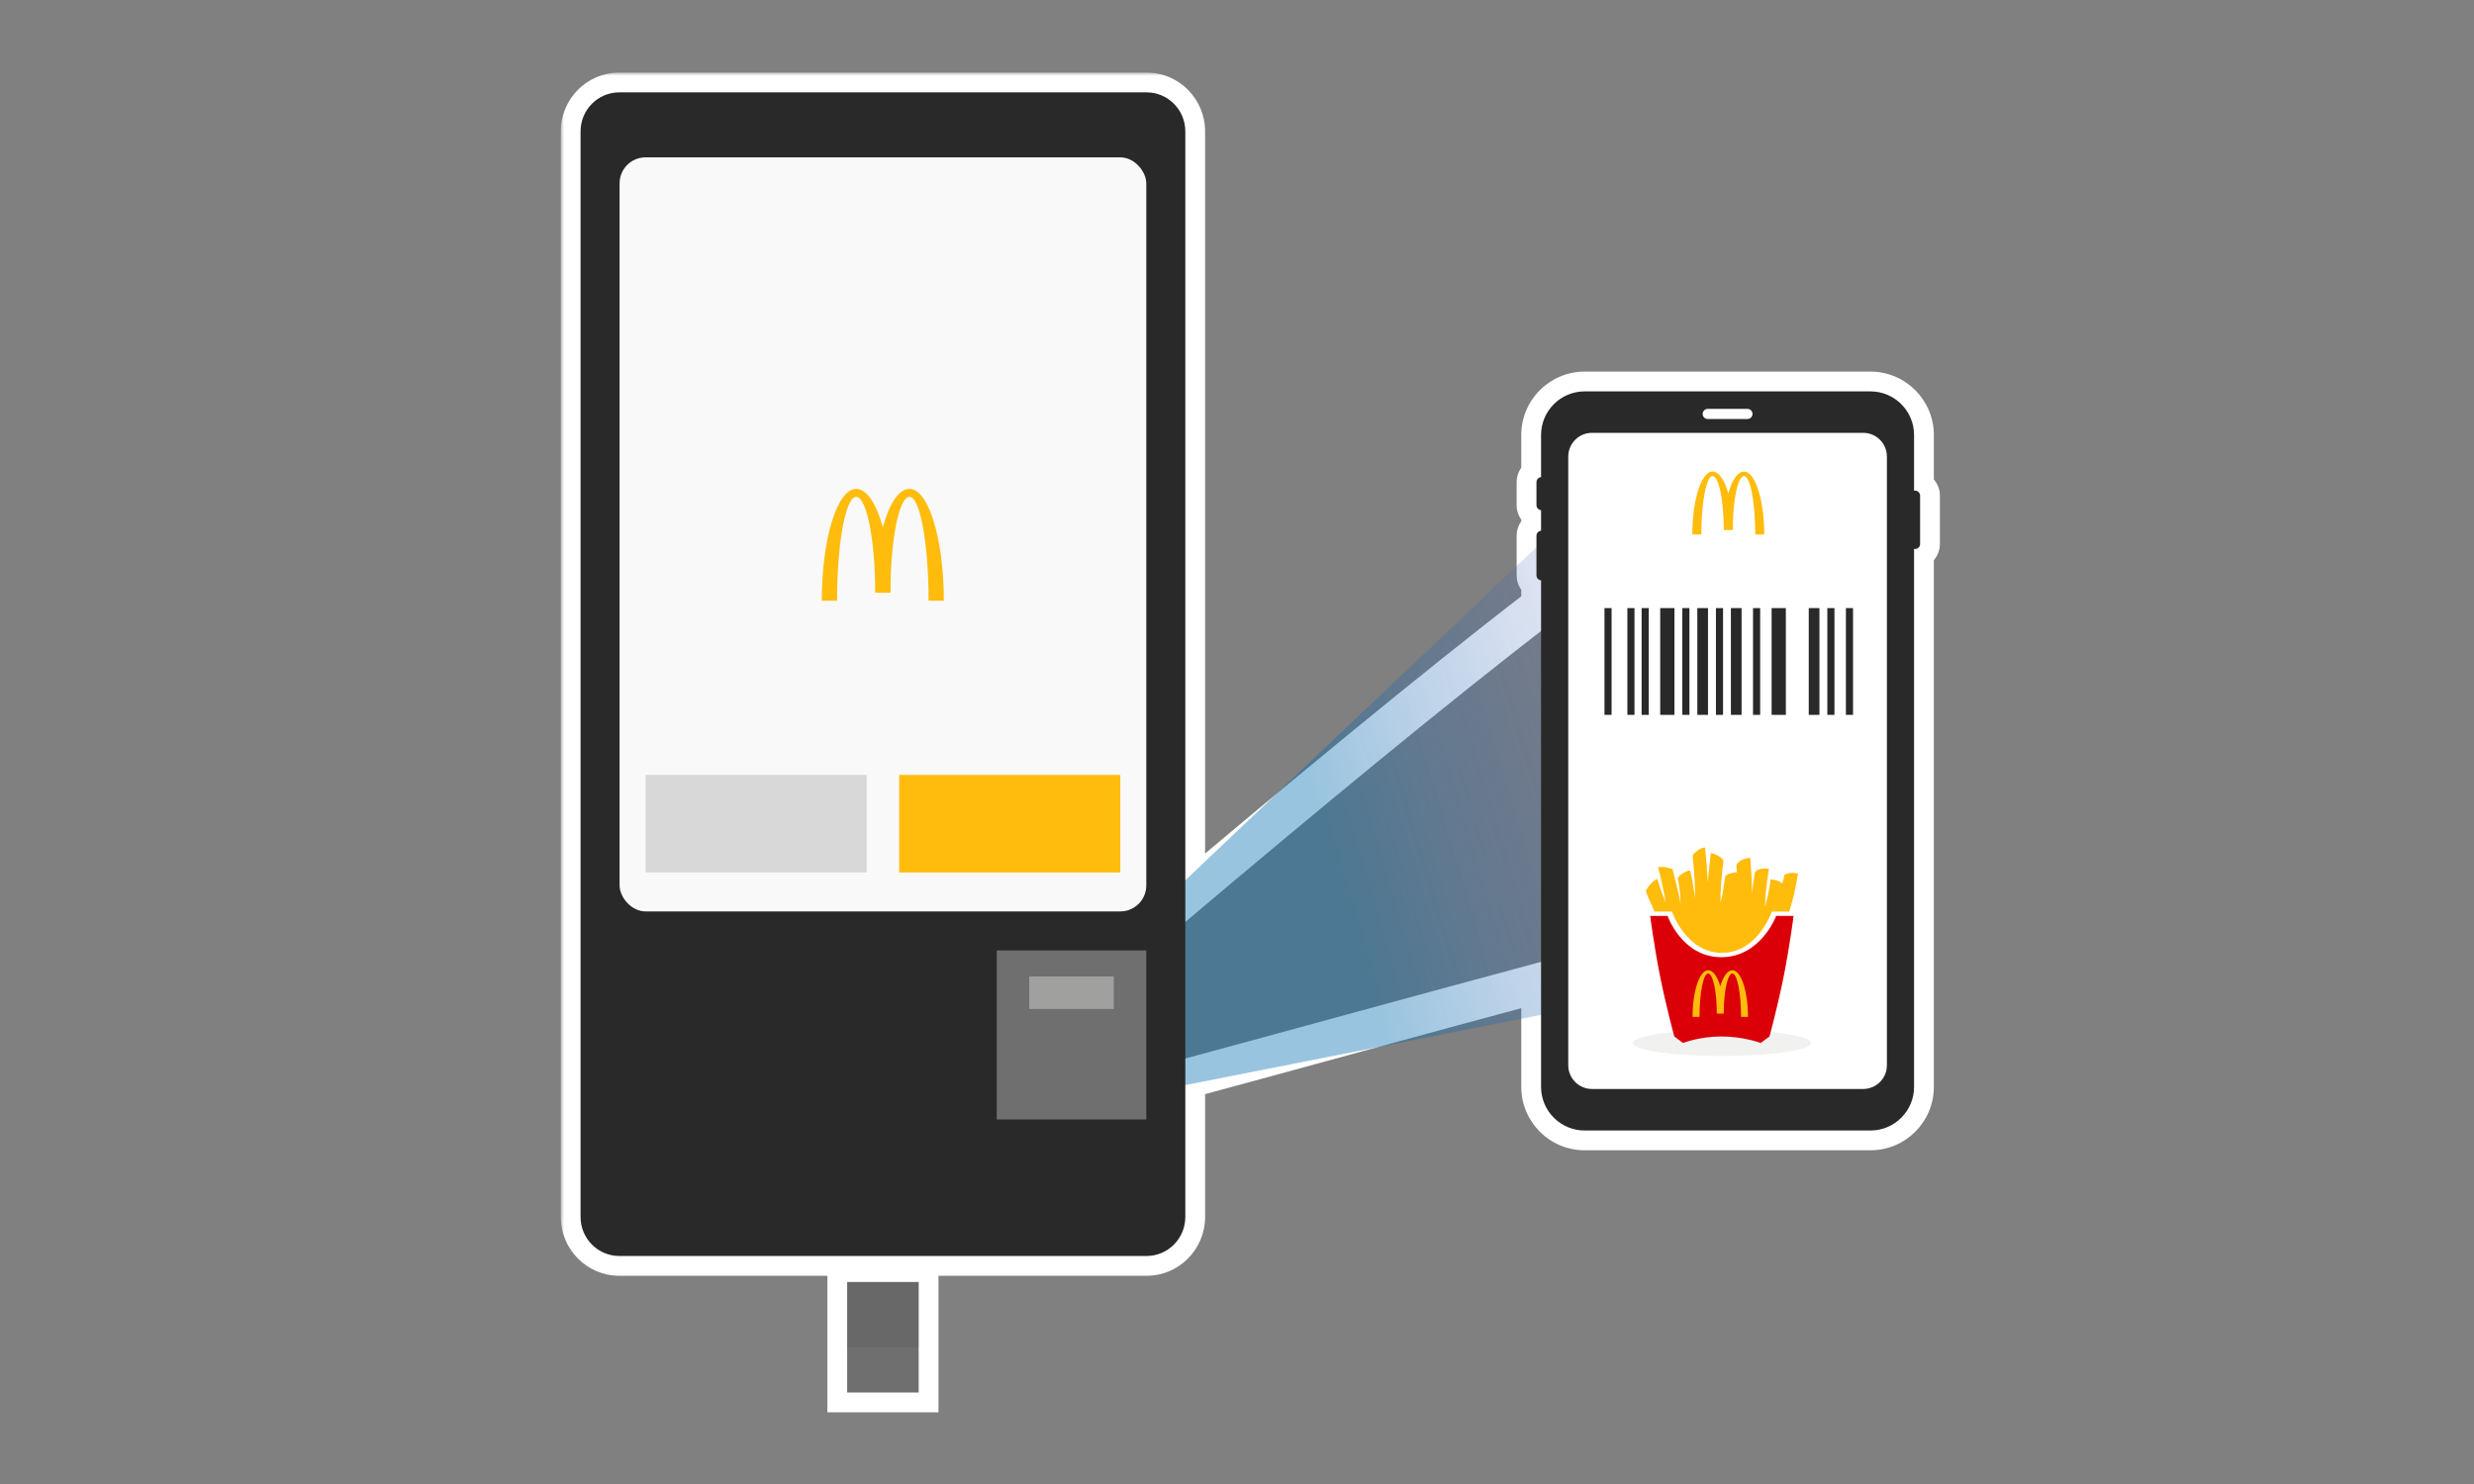 <svg width="375" height="225" viewBox="0 0 375 225" fill="none" xmlns="http://www.w3.org/2000/svg">
<rect x="0" y="0" width="375" height="225" fill="#808080" stroke="none"/>
<mask id="path-1-outside-1_1586_44808" maskUnits="userSpaceOnUse" x="85" y="11" width="210" height="204" fill="black">
<rect fill="white" x="85" y="11" width="210" height="204"/>
<path d="M139.253 211.128H128.411V194.372H139.253V211.128ZM173.785 14C177.032 14 179.665 16.649 179.665 19.917V135.86C195.826 122.217 217.15 104.489 233.589 91.889V87.998C233.198 87.961 232.889 87.634 232.889 87.234V81.226C232.889 80.826 233.198 80.499 233.589 80.462V77.356C233.198 77.32 232.889 76.992 232.889 76.593V73.101C232.889 72.701 233.198 72.374 233.589 72.337V65.95C233.589 62.299 236.551 59.34 240.205 59.34H283.509C287.163 59.34 290.125 62.299 290.125 65.95V74.399C290.172 74.39 290.221 74.385 290.271 74.385C290.694 74.385 291.042 74.731 291.042 75.155V82.464C291.042 82.888 290.695 83.234 290.271 83.234C290.221 83.234 290.172 83.229 290.125 83.22V164.794C290.125 168.445 287.163 171.405 283.509 171.405H240.205C236.551 171.405 233.589 168.445 233.589 164.794V148.94C216.996 153.384 194.489 159.593 179.665 163.598V184.513C179.665 187.781 177.032 190.43 173.785 190.43H93.88C90.633 190.43 88 187.781 88 184.513V19.917C88 16.649 90.633 14 93.88 14H173.785Z"/>
</mask>
<path d="M139.253 211.128V214.128H142.253V211.128H139.253ZM128.411 211.128H125.411V214.128H128.411V211.128ZM128.411 194.372V191.372H125.411V194.372H128.411ZM139.253 194.372H142.253V191.372H139.253V194.372ZM173.785 14L173.785 11H173.785V14ZM179.665 19.917H182.665V19.917L179.665 19.917ZM179.665 135.86H176.665V142.319L181.6 138.153L179.665 135.86ZM233.589 91.889L235.414 94.27L236.589 93.369V91.889H233.589ZM233.589 87.998H236.589V85.268L233.87 85.011L233.589 87.998ZM233.589 80.462L233.87 83.449L236.589 83.192V80.462H233.589ZM233.589 77.356H236.589V74.626L233.87 74.37L233.589 77.356ZM233.589 72.337L233.873 75.323L236.589 75.065V72.337H233.589ZM290.125 74.399H287.125V78.037L290.696 77.345L290.125 74.399ZM290.271 74.385V71.385H290.268L290.271 74.385ZM290.271 83.234L290.268 86.234H290.271V83.234ZM290.125 83.22L290.696 80.275L287.125 79.582V83.22H290.125ZM233.589 148.94H236.589V145.031L232.813 146.043L233.589 148.94ZM179.665 163.598L178.883 160.701L176.665 161.301V163.598H179.665ZM173.785 190.43V193.43H173.785L173.785 190.43ZM88 19.917L85 19.917V19.917H88ZM93.88 14V11V14ZM139.253 211.128V208.128H128.411V211.128V214.128H139.253V211.128ZM128.411 211.128H131.411V194.372H128.411H125.411V211.128H128.411ZM128.411 194.372V197.372H139.253V194.372V191.372H128.411V194.372ZM139.253 194.372H136.253V211.128H139.253H142.253V194.372H139.253ZM173.785 14L173.785 17C175.358 17 176.665 18.288 176.665 19.917L179.665 19.917L182.665 19.917C182.665 15.01 178.707 11 173.785 11L173.785 14ZM179.665 19.917H176.665V135.86H179.665H182.665V19.917H179.665ZM179.665 135.86L181.6 138.153C197.758 124.511 219.036 106.823 235.414 94.27L233.589 91.889L231.764 89.508C215.264 102.154 193.893 119.922 177.73 133.568L179.665 135.86ZM233.589 91.889H236.589V87.998H233.589H230.589V91.889H233.589ZM233.589 87.998L233.87 85.011C234.976 85.115 235.889 86.041 235.889 87.234H232.889H229.889C229.889 89.226 231.421 90.807 233.307 90.985L233.589 87.998ZM232.889 87.234H235.889V81.226H232.889H229.889V87.234H232.889ZM232.889 81.226H235.889C235.889 82.419 234.976 83.344 233.87 83.449L233.589 80.462L233.307 77.475C231.421 77.653 229.889 79.234 229.889 81.226H232.889ZM233.589 80.462H236.589V77.356H233.589H230.589V80.462H233.589ZM233.589 77.356L233.87 74.37C234.976 74.474 235.889 75.399 235.889 76.593H232.889H229.889C229.889 78.585 231.421 80.165 233.307 80.343L233.589 77.356ZM232.889 76.593H235.889V73.101H232.889H229.889V76.593H232.889ZM232.889 73.101H235.889C235.889 74.296 234.974 75.219 233.873 75.323L233.589 72.337L233.305 69.35C231.423 69.53 229.889 71.106 229.889 73.101H232.889ZM233.589 72.337H236.589V65.95H233.589H230.589V72.337H233.589ZM233.589 65.95H236.589C236.589 63.959 238.205 62.34 240.205 62.34V59.34V56.34C234.897 56.34 230.589 60.64 230.589 65.95H233.589ZM240.205 59.34V62.34H283.509V59.34V56.34H240.205V59.34ZM283.509 59.34V62.34C285.508 62.34 287.125 63.959 287.125 65.95H290.125H293.125C293.125 60.64 288.817 56.34 283.509 56.34V59.34ZM290.125 65.95H287.125V74.399H290.125H293.125V65.95H290.125ZM290.125 74.399L290.696 77.345C290.585 77.366 290.441 77.385 290.273 77.385L290.271 74.385L290.268 71.385C290 71.385 289.76 71.414 289.554 71.454L290.125 74.399ZM290.271 74.385V77.385C289.042 77.385 288.042 76.393 288.042 75.155H291.042H294.042C294.042 73.07 292.346 71.385 290.271 71.385V74.385ZM291.042 75.155H288.042V82.464H291.042H294.042V75.155H291.042ZM291.042 82.464H288.042C288.042 81.227 289.042 80.234 290.271 80.234V83.234V86.234C292.347 86.234 294.042 84.549 294.042 82.464H291.042ZM290.271 83.234L290.273 80.234C290.441 80.234 290.585 80.253 290.696 80.275L290.125 83.22L289.554 86.165C289.76 86.205 290 86.234 290.268 86.234L290.271 83.234ZM290.125 83.22H287.125V164.794H290.125H293.125V83.22H290.125ZM290.125 164.794H287.125C287.125 166.786 285.508 168.405 283.509 168.405V171.405V174.405C288.818 174.405 293.125 170.103 293.125 164.794H290.125ZM283.509 171.405V168.405H240.205V171.405V174.405H283.509V171.405ZM240.205 171.405V168.405C238.206 168.405 236.589 166.786 236.589 164.794H233.589H230.589C230.589 170.103 234.896 174.405 240.205 174.405V171.405ZM233.589 164.794H236.589V148.94H233.589H230.589V164.794H233.589ZM233.589 148.94L232.813 146.043C216.229 150.484 193.669 156.707 178.883 160.701L179.665 163.598L180.447 166.494C195.309 162.479 217.764 156.284 234.365 151.838L233.589 148.94ZM179.665 163.598H176.665V184.513H179.665H182.665V163.598H179.665ZM179.665 184.513H176.665C176.665 186.141 175.358 187.43 173.785 187.43L173.785 190.43L173.785 193.43C178.707 193.429 182.665 189.42 182.665 184.513H179.665ZM173.785 190.43V187.43H93.88V190.43V193.43H173.785V190.43ZM93.88 190.43V187.43C92.307 187.43 91 186.142 91 184.513H88H85C85 189.42 88.958 193.43 93.88 193.43V190.43ZM88 184.513H91V19.917H88H85V184.513H88ZM88 19.917L91 19.917C91 18.288 92.307 17 93.88 17V14V11C88.958 11 85 15.01 85 19.917L88 19.917ZM93.88 14V17H173.785V14V11H93.88V14Z" fill="white" mask="url(#path-1-outside-1_1586_44808)"/>
<g opacity="0.4">
<path fill-rule="evenodd" clip-rule="evenodd" d="M155.779 156.113C155.182 156.679 154.844 157.466 154.844 158.29L154.844 166.566C154.844 167.119 155.292 167.566 155.844 167.566H163.947C164.142 167.566 164.337 167.547 164.528 167.509L285.755 143.57V76.394L239.411 76.789L155.779 156.113Z" fill="url(#paint0_linear_1586_44808)" style="mix-blend-mode:multiply"/>
</g>
<path d="M290.273 74.385C290.223 74.385 290.174 74.391 290.127 74.4V65.95C290.127 62.299 287.164 59.34 283.51 59.34H240.206C236.552 59.34 233.59 62.299 233.59 65.95V72.338C233.2 72.375 232.891 72.701 232.891 73.101V76.593C232.891 76.993 233.2 77.32 233.59 77.356V80.463C233.2 80.499 232.891 80.827 232.891 81.226V87.235C232.891 87.634 233.2 87.961 233.59 87.998V164.795C233.59 168.445 236.552 171.405 240.206 171.405H283.51C287.165 171.405 290.127 168.445 290.127 164.795V83.22C290.174 83.229 290.223 83.235 290.273 83.235C290.697 83.235 291.043 82.888 291.043 82.465V75.155C291.043 74.732 290.696 74.385 290.273 74.385Z" fill="#292929"/>
<path d="M264.867 63.533H258.853C258.429 63.533 258.082 63.186 258.082 62.763C258.082 62.339 258.429 61.992 258.853 61.992H264.867C265.291 61.992 265.638 62.339 265.638 62.763C265.638 63.186 265.291 63.533 264.867 63.533Z" fill="white"/>
<path d="M286.009 161.513C286.009 163.498 284.399 165.107 282.412 165.107H241.308C239.321 165.107 237.711 163.498 237.711 161.513V69.219C237.711 67.234 239.321 65.625 241.308 65.625H282.413C284.399 65.625 286.009 67.234 286.009 69.219V161.513H286.009Z" fill="white"/>
<mask id="path-7-outside-2_1586_44808" maskUnits="userSpaceOnUse" x="247.477" y="125.5" width="28" height="35" fill="black">
<rect fill="white" x="247.477" y="125.5" width="28" height="35"/>
<path d="M258.447 128.507C258.64 130.268 258.775 132.013 258.854 133.748C258.992 132.278 259.15 130.806 259.33 129.333C260.132 129.44 261.261 130.208 261.226 130.512C260.637 135.573 260.808 136.787 260.808 136.787C261.232 135.214 261.241 134.301 261.549 132.764C261.82 132.547 262.567 132.249 263.259 132.265C263.242 131.984 263.206 131.5 263.186 131.218C263.358 130.598 264.291 130.135 265.296 130.055C265.475 132.206 265.513 133.405 265.592 135.477C265.67 134.334 265.783 133.606 265.992 132.293C266.311 131.721 267.342 131.59 268.135 131.75C267.749 134.05 267.618 135.283 267.527 137.505C267.988 135.718 268.179 135.072 268.372 133.315C269.074 133.382 269.794 133.58 270.143 133.967C270.279 133.471 270.358 133.213 270.484 132.713C270.559 132.421 271.677 132.215 272.525 132.451C272.237 134.324 271.949 135.692 271.44 137.438L271.209 138.213L271.033 138.872H271.868C271.862 138.923 271.287 143.441 270.375 148.009C269.462 152.58 268.23 157.101 268.218 157.146L266.891 158.134C266.853 158.12 264.213 157.146 260.919 157.146C257.625 157.146 255.149 158.12 255.113 158.134L253.786 157.146C253.774 157.101 252.532 152.53 251.629 148.009C250.727 143.491 250.142 138.923 250.136 138.872H251.094L250.794 138.213C250.344 137.118 249.854 136.262 249.479 135.117C249.434 134.982 250.423 133.488 251.201 133.267C251.577 134.481 251.991 135.66 252.436 136.814C252.246 135.057 251.762 133.27 251.329 131.487C252.111 131.28 253.518 131.703 253.549 131.842C254.062 134.12 254.349 134.835 254.749 137.087C254.657 135.226 254.602 134.603 254.318 133.182C254.261 132.886 255.402 132.034 256.202 131.974C256.487 133.245 256.617 134.023 256.928 136.133C256.909 133.808 256.902 133.258 256.561 129.785C256.531 129.485 257.837 128.399 258.447 128.507Z"/>
</mask>
<path d="M258.447 128.507C258.64 130.268 258.775 132.013 258.854 133.748C258.992 132.278 259.15 130.806 259.33 129.333C260.132 129.44 261.261 130.208 261.226 130.512C260.637 135.573 260.808 136.787 260.808 136.787C261.232 135.214 261.241 134.301 261.549 132.764C261.82 132.547 262.567 132.249 263.259 132.265C263.242 131.984 263.206 131.5 263.186 131.218C263.358 130.598 264.291 130.135 265.296 130.055C265.475 132.206 265.513 133.405 265.592 135.477C265.67 134.334 265.783 133.606 265.992 132.293C266.311 131.721 267.342 131.59 268.135 131.75C267.749 134.05 267.618 135.283 267.527 137.505C267.988 135.718 268.179 135.072 268.372 133.315C269.074 133.382 269.794 133.58 270.143 133.967C270.279 133.471 270.358 133.213 270.484 132.713C270.559 132.421 271.677 132.215 272.525 132.451C272.237 134.324 271.949 135.692 271.44 137.438L271.209 138.213L271.033 138.872H271.868C271.862 138.923 271.287 143.441 270.375 148.009C269.462 152.58 268.23 157.101 268.218 157.146L266.891 158.134C266.853 158.12 264.213 157.146 260.919 157.146C257.625 157.146 255.149 158.12 255.113 158.134L253.786 157.146C253.774 157.101 252.532 152.53 251.629 148.009C250.727 143.491 250.142 138.923 250.136 138.872H251.094L250.794 138.213C250.344 137.118 249.854 136.262 249.479 135.117C249.434 134.982 250.423 133.488 251.201 133.267C251.577 134.481 251.991 135.66 252.436 136.814C252.246 135.057 251.762 133.27 251.329 131.487C252.111 131.28 253.518 131.703 253.549 131.842C254.062 134.12 254.349 134.835 254.749 137.087C254.657 135.226 254.602 134.603 254.318 133.182C254.261 132.886 255.402 132.034 256.202 131.974C256.487 133.245 256.617 134.023 256.928 136.133C256.909 133.808 256.902 133.258 256.561 129.785C256.531 129.485 257.837 128.399 258.447 128.507Z" fill="white"/>
<path d="M258.447 128.507L260.435 128.289C260.339 127.405 259.67 126.691 258.794 126.537L258.447 128.507ZM258.854 133.748L256.856 133.839C256.903 134.888 257.755 135.722 258.805 135.747C259.855 135.773 260.746 134.982 260.845 133.936L258.854 133.748ZM259.33 129.333L259.594 127.351C259.065 127.28 258.529 127.424 258.106 127.751C257.684 128.078 257.41 128.56 257.345 129.09L259.33 129.333ZM261.226 130.512L263.212 130.743L263.212 130.743L261.226 130.512ZM260.808 136.787L258.827 137.066C258.96 138.007 259.736 138.724 260.684 138.783C261.632 138.842 262.491 138.226 262.738 137.309L260.808 136.787ZM261.549 132.764L260.3 131.201C259.932 131.495 259.68 131.909 259.588 132.371L261.549 132.764ZM263.259 132.265L263.214 134.264C263.773 134.277 264.312 134.054 264.7 133.651C265.088 133.248 265.289 132.701 265.255 132.143L263.259 132.265ZM263.186 131.218L261.259 130.681C261.197 130.903 261.174 131.133 261.191 131.362L263.186 131.218ZM265.296 130.055L267.289 129.889C267.198 128.791 266.235 127.973 265.137 128.061L265.296 130.055ZM265.592 135.477L263.593 135.552C263.634 136.615 264.498 137.46 265.561 137.476C266.624 137.493 267.514 136.674 267.587 135.614L265.592 135.477ZM265.992 132.293L264.245 131.32C264.131 131.524 264.054 131.747 264.017 131.978L265.992 132.293ZM268.135 131.75L270.107 132.081C270.286 131.017 269.588 130.003 268.53 129.789L268.135 131.75ZM267.527 137.505L265.529 137.423C265.487 138.445 266.223 139.334 267.235 139.483C268.247 139.633 269.209 138.994 269.464 138.004L267.527 137.505ZM268.372 133.315L268.561 131.324C267.473 131.221 266.503 132.011 266.384 133.098L268.372 133.315ZM270.143 133.967L268.656 135.305C269.146 135.849 269.892 136.082 270.604 135.913C271.315 135.744 271.878 135.201 272.071 134.496L270.143 133.967ZM270.484 132.713L268.547 132.215L268.546 132.221L270.484 132.713ZM272.525 132.451L274.502 132.755C274.656 131.755 274.038 130.797 273.063 130.525L272.525 132.451ZM271.44 137.438L273.357 138.011L273.361 137.998L271.44 137.438ZM271.209 138.213L269.293 137.64C269.287 137.659 269.282 137.678 269.277 137.698L271.209 138.213ZM271.033 138.872L269.101 138.357C268.941 138.957 269.069 139.598 269.447 140.091C269.826 140.583 270.412 140.872 271.033 140.872V138.872ZM271.868 138.872L273.852 139.124C273.925 138.554 273.748 137.981 273.369 137.55C272.989 137.119 272.442 136.872 271.868 136.872V138.872ZM270.375 148.009L272.336 148.4H272.336L270.375 148.009ZM268.218 157.146L269.412 158.75C269.771 158.483 270.03 158.103 270.147 157.671L268.218 157.146ZM266.891 158.134L266.196 160.009C266.831 160.245 267.542 160.142 268.085 159.738L266.891 158.134ZM260.919 157.146V155.146H260.919L260.919 157.146ZM255.113 158.134L253.919 159.738C254.474 160.151 255.204 160.248 255.848 159.994L255.113 158.134ZM253.786 157.146L251.856 157.67C251.974 158.102 252.233 158.482 252.592 158.75L253.786 157.146ZM251.629 148.009L249.668 148.4H249.668L251.629 148.009ZM250.136 138.872V136.872C249.561 136.872 249.014 137.119 248.635 137.55C248.255 137.982 248.079 138.555 248.152 139.125L250.136 138.872ZM251.094 138.872V140.872C251.774 140.872 252.407 140.526 252.775 139.955C253.144 139.383 253.196 138.663 252.914 138.044L251.094 138.872ZM250.794 138.213L248.944 138.974C248.954 138.996 248.963 139.019 248.973 139.041L250.794 138.213ZM249.479 135.117L247.578 135.74L247.578 135.74L249.479 135.117ZM251.201 133.267L253.112 132.676C252.791 131.637 251.699 131.045 250.654 131.343L251.201 133.267ZM252.436 136.814L250.569 137.533C250.93 138.47 251.93 138.995 252.906 138.758C253.882 138.522 254.532 137.598 254.424 136.6L252.436 136.814ZM251.329 131.487L250.816 129.554C249.764 129.834 249.129 130.902 249.386 131.96L251.329 131.487ZM253.549 131.842L251.598 132.281L251.598 132.281L253.549 131.842ZM254.749 137.087L252.78 137.437C252.965 138.476 253.925 139.193 254.974 139.074C256.023 138.955 256.799 138.042 256.747 136.988L254.749 137.087ZM254.318 133.182L252.355 133.564L252.357 133.572L254.318 133.182ZM256.202 131.974L258.154 131.537C257.937 130.568 257.043 129.905 256.053 129.979L256.202 131.974ZM256.928 136.133L254.949 136.425C255.102 137.464 256.034 138.208 257.082 138.127C258.13 138.046 258.936 137.167 258.928 136.116L256.928 136.133ZM256.561 129.785L254.57 129.979L254.57 129.981L256.561 129.785ZM258.447 128.507L256.459 128.724C256.647 130.444 256.779 132.146 256.856 133.839L258.854 133.748L260.851 133.657C260.771 131.88 260.633 130.093 260.435 128.289L258.447 128.507ZM258.854 133.748L260.845 133.936C260.982 132.483 261.138 131.03 261.315 129.576L259.33 129.333L257.345 129.09C257.163 130.583 257.003 132.073 256.862 133.56L258.854 133.748ZM259.33 129.333L259.066 131.316C259.036 131.311 259.079 131.315 259.194 131.363C259.298 131.407 259.411 131.467 259.509 131.53C259.618 131.6 259.649 131.636 259.625 131.61C259.615 131.6 259.539 131.523 259.456 131.379C259.412 131.304 259.348 131.179 259.299 131.01C259.25 130.842 259.203 130.588 259.239 130.281L261.226 130.512L263.212 130.743C263.289 130.081 263.037 129.582 262.919 129.377C262.778 129.133 262.612 128.945 262.49 128.819C262.238 128.561 261.944 128.34 261.674 128.167C261.166 127.84 260.399 127.458 259.594 127.351L259.33 129.333ZM261.226 130.512L259.239 130.28C258.94 132.848 258.83 134.474 258.797 135.481C258.78 135.986 258.783 136.342 258.791 136.589C258.796 136.713 258.802 136.811 258.808 136.888C258.811 136.927 258.815 136.961 258.818 136.99C258.819 137.005 258.821 137.018 258.823 137.031C258.823 137.037 258.824 137.043 258.825 137.049C258.825 137.052 258.826 137.055 258.826 137.058C258.826 137.059 258.826 137.061 258.827 137.062C258.827 137.063 258.827 137.064 258.827 137.064C258.827 137.065 258.827 137.066 260.808 136.787C262.788 136.508 262.788 136.509 262.788 136.51C262.788 136.51 262.789 136.511 262.789 136.512C262.789 136.513 262.789 136.515 262.789 136.516C262.789 136.518 262.79 136.521 262.79 136.523C262.791 136.528 262.791 136.532 262.792 136.536C262.793 136.544 262.793 136.55 262.794 136.555C262.795 136.564 262.795 136.566 262.795 136.562C262.794 136.553 262.791 136.517 262.789 136.447C262.784 136.308 262.78 136.045 262.795 135.613C262.823 134.748 262.922 133.237 263.212 130.743L261.226 130.512ZM260.808 136.787L262.738 137.309C262.978 136.421 263.1 135.718 263.199 135.062C263.3 134.401 263.368 133.864 263.51 133.156L261.549 132.764L259.588 132.371C259.422 133.2 259.332 133.889 259.245 134.462C259.157 135.04 259.062 135.58 258.877 136.266L260.808 136.787ZM261.549 132.764L262.798 134.326C262.748 134.366 262.714 134.386 262.706 134.391C262.696 134.397 262.697 134.396 262.711 134.389C262.74 134.375 262.792 134.353 262.863 134.33C262.933 134.307 263.005 134.289 263.073 134.277C263.142 134.266 263.19 134.264 263.214 134.264L263.259 132.265L263.303 130.265C262.676 130.251 262.088 130.376 261.63 130.525C261.206 130.662 260.699 130.883 260.3 131.201L261.549 132.764ZM263.259 132.265L265.255 132.143C265.237 131.848 265.2 131.346 265.18 131.074L263.186 131.218L261.191 131.362C261.212 131.654 261.246 132.12 261.262 132.386L263.259 132.265ZM263.186 131.218L265.112 131.754C265.047 131.99 264.933 132.126 264.885 132.176C264.837 132.225 264.822 132.224 264.871 132.198C264.917 132.173 264.995 132.14 265.103 132.11C265.209 132.08 265.33 132.058 265.455 132.048L265.296 130.055L265.137 128.061C264.399 128.12 263.641 128.32 262.986 128.67C262.386 128.99 261.556 129.614 261.259 130.681L263.186 131.218ZM265.296 130.055L263.303 130.22C263.477 132.322 263.515 133.479 263.593 135.552L265.592 135.477L267.59 135.401C267.512 133.331 267.472 132.091 267.289 129.889L265.296 130.055ZM265.592 135.477L267.587 135.614C267.659 134.568 267.759 133.915 267.967 132.608L265.992 132.293L264.017 131.978C263.807 133.297 263.682 134.101 263.596 135.34L265.592 135.477ZM265.992 132.293L267.74 133.266C267.607 133.503 267.44 133.624 267.361 133.67C267.286 133.714 267.256 133.713 267.301 133.703C267.341 133.695 267.409 133.686 267.499 133.687C267.587 133.687 267.672 133.697 267.739 133.711L268.135 131.75L268.53 129.789C267.897 129.662 267.163 129.644 266.47 129.791C265.846 129.923 264.818 130.29 264.245 131.32L265.992 132.293ZM268.135 131.75L266.162 131.419C265.763 133.797 265.623 135.113 265.529 137.423L267.527 137.505L269.526 137.586C269.613 135.452 269.734 134.303 270.107 132.081L268.135 131.75ZM267.527 137.505L269.464 138.004C269.924 136.22 270.15 135.449 270.36 133.533L268.372 133.315L266.384 133.098C266.209 134.696 266.052 135.215 265.591 137.006L267.527 137.505ZM268.372 133.315L268.183 135.306C268.425 135.329 268.619 135.371 268.744 135.414C268.804 135.435 268.824 135.447 268.814 135.441C268.806 135.436 268.739 135.397 268.656 135.305L270.143 133.967L271.629 132.628C271.132 132.077 270.503 131.788 270.035 131.628C269.538 131.459 269.021 131.368 268.561 131.324L268.372 133.315ZM270.143 133.967L272.071 134.496C272.195 134.046 272.29 133.727 272.423 133.205L270.484 132.713L268.546 132.221C268.425 132.698 268.362 132.896 268.214 133.438L270.143 133.967ZM270.484 132.713L272.421 133.211C272.289 133.724 271.986 134.021 271.846 134.139C271.693 134.267 271.565 134.327 271.523 134.346C271.435 134.384 271.421 134.375 271.508 134.362C271.685 134.336 271.886 134.349 271.988 134.378L272.525 132.451L273.063 130.525C272.316 130.317 271.535 130.315 270.922 130.405C270.614 130.451 270.253 130.534 269.909 130.686C269.738 130.761 269.503 130.883 269.272 131.077C269.053 131.262 268.698 131.629 268.547 132.215L270.484 132.713ZM272.525 132.451L270.549 132.147C270.272 133.948 270.001 135.229 269.52 136.879L271.44 137.438L273.361 137.998C273.897 136.155 274.203 134.7 274.502 132.755L272.525 132.451ZM271.44 137.438L269.524 136.866L269.293 137.64L271.209 138.213L273.125 138.786L273.357 138.011L271.44 137.438ZM271.209 138.213L269.277 137.698L269.101 138.357L271.033 138.872L272.966 139.387L273.141 138.728L271.209 138.213ZM271.033 138.872V140.872H271.868V138.872V136.872H271.033V138.872ZM271.868 138.872L269.884 138.62C269.879 138.659 269.312 143.121 268.414 147.617L270.375 148.009L272.336 148.4C273.263 143.761 273.844 139.187 273.852 139.124L271.868 138.872ZM270.375 148.009L268.414 147.617C267.515 152.118 266.298 156.585 266.288 156.62L268.218 157.146L270.147 157.671C270.162 157.618 271.409 153.042 272.336 148.4L270.375 148.009ZM268.218 157.146L267.023 155.541L265.696 156.53L266.891 158.134L268.085 159.738L269.412 158.75L268.218 157.146ZM266.891 158.134L267.585 156.258C267.46 156.212 264.56 155.146 260.919 155.146V157.146V159.146C263.866 159.146 266.247 160.028 266.196 160.009L266.891 158.134ZM260.919 157.146L260.919 155.146C257.267 155.146 254.522 156.217 254.378 156.274L255.113 158.134L255.848 159.994C255.775 160.023 257.983 159.146 260.919 159.146L260.919 157.146ZM255.113 158.134L256.308 156.53L254.981 155.541L253.786 157.146L252.592 158.75L253.919 159.738L255.113 158.134ZM253.786 157.146L255.716 156.621C255.706 156.585 254.479 152.068 253.59 147.617L251.629 148.009L249.668 148.4C250.585 152.992 251.842 157.617 251.856 157.67L253.786 157.146ZM251.629 148.009L253.59 147.617C252.702 143.17 252.125 138.659 252.12 138.619L250.136 138.872L248.152 139.125C248.16 139.187 248.751 143.811 249.668 148.4L251.629 148.009ZM250.136 138.872V140.872H251.094V138.872V136.872H250.136V138.872ZM251.094 138.872L252.914 138.044L252.614 137.385L250.794 138.213L248.973 139.041L249.273 139.7L251.094 138.872ZM250.794 138.213L252.644 137.452C252.399 136.858 252.132 136.301 251.927 135.853C251.713 135.383 251.532 134.961 251.379 134.494L249.479 135.117L247.578 135.74C247.8 136.418 248.052 136.997 248.289 137.515C248.535 138.054 248.739 138.474 248.944 138.974L250.794 138.213ZM249.479 135.117L251.379 134.495C251.441 134.684 251.464 134.85 251.472 134.972C251.481 135.095 251.476 135.199 251.47 135.276C251.457 135.425 251.429 135.539 251.412 135.601C251.379 135.724 251.342 135.807 251.333 135.827C251.31 135.877 251.302 135.884 251.329 135.84C251.377 135.762 251.467 135.629 251.585 135.484C251.704 135.337 251.817 135.219 251.902 135.146C251.943 135.111 251.959 135.102 251.949 135.108C251.943 135.112 251.874 135.154 251.749 135.19L251.201 133.267L250.654 131.343C250.05 131.515 249.581 131.866 249.293 132.114C248.975 132.388 248.698 132.694 248.478 132.965C248.257 133.238 248.06 133.518 247.91 133.764C247.838 133.883 247.754 134.031 247.683 134.189C247.65 134.264 247.595 134.393 247.552 134.552C247.53 134.632 247.499 134.763 247.485 134.925C247.473 135.065 247.458 135.375 247.578 135.74L249.479 135.117ZM251.201 133.267L249.29 133.858C249.681 135.119 250.11 136.341 250.569 137.533L252.436 136.814L254.302 136.096C253.872 134.979 253.473 133.842 253.112 132.676L251.201 133.267ZM252.436 136.814L254.424 136.6C254.217 134.676 253.686 132.717 253.273 131.015L251.329 131.487L249.386 131.96C249.839 133.823 250.276 135.439 250.447 137.029L252.436 136.814ZM251.329 131.487L251.843 133.42C251.76 133.442 251.764 133.426 251.897 133.433C252.012 133.439 252.154 133.459 252.301 133.49C252.45 133.522 252.556 133.556 252.594 133.57C252.62 133.58 252.573 133.565 252.488 133.517C252.45 133.495 252.34 133.431 252.211 133.319C252.145 133.261 252.041 133.162 251.935 133.018C251.833 132.881 251.677 132.632 251.598 132.281L253.549 131.842L255.5 131.403C255.353 130.748 254.93 130.383 254.843 130.307C254.69 130.173 254.546 130.086 254.465 130.04C254.294 129.942 254.126 129.873 254.004 129.827C253.745 129.73 253.444 129.644 253.14 129.579C252.615 129.467 251.681 129.324 250.816 129.554L251.329 131.487ZM253.549 131.842L251.598 132.281C252.158 134.768 252.385 135.215 252.78 137.437L254.749 137.087L256.718 136.737C256.312 134.455 255.966 133.473 255.5 131.402L253.549 131.842ZM254.749 137.087L256.747 136.988C256.652 135.077 256.59 134.347 256.28 132.791L254.318 133.182L252.357 133.572C252.613 134.86 252.662 135.375 252.751 137.186L254.749 137.087ZM254.318 133.182L256.281 132.799C256.346 133.128 256.31 133.405 256.266 133.585C256.223 133.766 256.161 133.9 256.12 133.979C256.04 134.131 255.964 134.213 255.955 134.222C255.931 134.249 255.962 134.212 256.064 134.142C256.158 134.079 256.259 134.023 256.345 133.987C256.443 133.945 256.443 133.961 256.352 133.968L256.202 131.974L256.053 129.979C255.145 130.047 254.313 130.495 253.813 130.836C253.537 131.024 253.243 131.259 252.996 131.531C252.876 131.662 252.715 131.86 252.58 132.115C252.472 132.321 252.219 132.865 252.355 133.564L254.318 133.182ZM256.202 131.974L254.25 132.41C254.518 133.608 254.64 134.328 254.949 136.425L256.928 136.133L258.906 135.841C258.593 133.718 258.455 132.881 258.154 131.537L256.202 131.974ZM256.928 136.133L258.928 136.116C258.908 133.729 258.898 133.119 258.551 129.589L256.561 129.785L254.57 129.981C254.906 133.397 254.909 133.887 254.928 136.149L256.928 136.133ZM256.561 129.785L258.551 129.592C258.585 129.944 258.513 130.215 258.468 130.351C258.42 130.497 258.364 130.6 258.334 130.651C258.275 130.751 258.232 130.795 258.245 130.78C258.265 130.759 258.338 130.687 258.454 130.601C258.571 130.514 258.661 130.466 258.696 130.45C258.712 130.443 258.68 130.459 258.606 130.475C258.54 130.489 258.355 130.521 258.101 130.477L258.447 128.507L258.794 126.537C258.043 126.405 257.394 126.653 257.086 126.788C256.706 126.955 256.357 127.176 256.074 127.386C255.791 127.595 255.506 127.844 255.27 128.107C255.155 128.234 255.009 128.412 254.883 128.628C254.807 128.758 254.502 129.278 254.57 129.979L256.561 129.785Z" fill="white" mask="url(#path-7-outside-2_1586_44808)"/>
<ellipse cx="261" cy="158.134" rx="13.5" ry="1.976" fill="#A0A09F" fill-opacity="0.15"/>
<path fill-rule="evenodd" clip-rule="evenodd" d="M250.133 138.871H252.767C252.767 138.871 254.944 145.127 260.916 145.127C266.888 145.127 269.23 138.871 269.23 138.871H271.865C271.865 138.871 271.289 143.414 270.372 148.008C269.454 152.602 268.215 157.145 268.215 157.145L266.888 158.133C266.888 158.133 264.234 157.145 260.916 157.145C257.598 157.145 255.11 158.133 255.11 158.133L253.782 157.145C253.782 157.145 252.533 152.552 251.626 148.008C250.718 143.465 250.133 138.871 250.133 138.871Z" fill="#DB0007"/>
<path fill-rule="evenodd" clip-rule="evenodd" d="M262.59 147.104C261.848 147.104 261.186 148.056 260.753 149.546C260.32 148.056 259.658 147.104 258.916 147.104C257.612 147.104 256.555 150.273 256.555 154.183H257.604C257.604 150.552 258.192 147.609 258.916 147.609C259.641 147.609 260.228 150.326 260.228 153.677H261.278C261.278 150.326 261.865 147.609 262.59 147.609C263.314 147.609 263.902 150.552 263.902 154.183H264.951C264.951 150.273 263.894 147.104 262.59 147.104Z" fill="#FFBC0D"/>
<path fill-rule="evenodd" clip-rule="evenodd" d="M253.428 138.213C253.428 138.213 255.568 144.47 261.001 144.47C266.434 144.47 268.574 138.213 268.574 138.213C268.574 138.213 270.056 138.213 271.208 138.213C271.867 136.073 272.196 134.591 272.525 132.451C271.677 132.214 270.558 132.422 270.484 132.714C270.357 133.213 270.278 133.471 270.142 133.967C269.794 133.581 269.073 133.382 268.372 133.316C268.179 135.073 267.987 135.718 267.527 137.506C267.617 135.283 267.749 134.051 268.135 131.751C267.342 131.591 266.31 131.721 265.992 132.294C265.782 133.607 265.67 134.335 265.592 135.477C265.513 133.405 265.474 132.207 265.295 130.055C264.291 130.135 263.358 130.599 263.185 131.218C263.206 131.5 263.241 131.984 263.259 132.265C262.567 132.25 261.82 132.547 261.548 132.764C261.241 134.301 261.233 135.214 260.808 136.787C260.808 136.787 260.636 135.573 261.225 130.512C261.26 130.208 260.131 129.44 259.329 129.333C259.149 130.807 258.991 132.278 258.853 133.748C258.774 132.013 258.639 130.269 258.447 128.507C257.837 128.4 256.531 129.486 256.56 129.786C256.902 133.259 256.908 133.809 256.927 136.133C256.616 134.024 256.487 133.245 256.202 131.974C255.402 132.034 254.259 132.887 254.318 133.183C254.601 134.604 254.656 135.226 254.749 137.087C254.348 134.836 254.062 134.121 253.549 131.842C253.517 131.703 252.11 131.28 251.329 131.488C251.762 133.271 252.245 135.058 252.435 136.815C251.99 135.66 251.576 134.481 251.201 133.267C250.423 133.488 249.434 134.982 249.478 135.117C249.853 136.262 250.343 137.119 250.794 138.213H253.428Z" fill="#FFBC0D"/>
<path d="M282.5 89.5H240.5V111.083H282.5V89.5Z" fill="white"/>
<path d="M244.278 92.197H243.199V108.385H244.278V92.197Z" fill="#292929"/>
<path d="M249.911 92.197H248.832V108.385H249.911V92.197Z" fill="#292929"/>
<path d="M247.751 92.197H246.672V108.385H247.751V92.197Z" fill="#292929"/>
<path d="M253.807 92.197H251.648V108.385H253.807V92.197Z" fill="#292929"/>
<path d="M256.079 92.197H255V108.385H256.079V92.197Z" fill="#292929"/>
<path d="M258.892 92.197H257.273V108.385H258.892V92.197Z" fill="#292929"/>
<path d="M261.173 92.197H260.094V108.385H261.173V92.197Z" fill="#292929"/>
<path d="M263.982 92.197H262.363V108.385H263.982V92.197Z" fill="#292929"/>
<path d="M266.798 92.197H265.719V108.385H266.798V92.197Z" fill="#292929"/>
<path d="M270.693 92.197H268.535V108.385H270.693V92.197Z" fill="#292929"/>
<path d="M275.783 92.197H274.164V108.385H275.783V92.197Z" fill="#292929"/>
<path d="M278.06 92.197H276.98V108.385H278.06V92.197Z" fill="#292929"/>
<path d="M280.876 92.197H279.797V108.385H280.876V92.197Z" fill="#292929"/>
<path fill-rule="evenodd" clip-rule="evenodd" d="M264.353 72.182C265.293 72.182 266.056 76.148 266.056 81.041H267.419C267.419 75.771 266.046 71.5 264.353 71.5C263.389 71.5 262.529 72.784 261.967 74.791C261.405 72.784 260.546 71.5 259.582 71.5C257.889 71.5 256.516 75.771 256.516 81.041H257.879C257.879 76.148 258.642 72.182 259.582 72.182C260.523 72.182 261.286 75.843 261.286 80.359H262.649C262.649 75.843 263.412 72.182 264.353 72.182Z" fill="#FFBC0D"/>
<path fill-rule="evenodd" clip-rule="evenodd" d="M93.88 14H173.785C177.032 14 179.665 16.649 179.665 19.917V184.513C179.665 187.781 177.032 190.43 173.785 190.43H93.88C90.632 190.43 88 187.781 88 184.513V19.917C88 16.649 90.632 14 93.88 14Z" fill="#292929"/>
<rect x="93.914" y="23.855" width="79.837" height="114.334" rx="3.943" fill="#F9F9F9"/>
<path fill-rule="evenodd" clip-rule="evenodd" d="M137.862 75.336C139.458 75.336 140.752 82.386 140.752 91.081H143.065C143.065 81.717 140.735 74.125 137.862 74.125C136.228 74.125 134.77 76.407 133.816 79.974C132.862 76.407 131.404 74.125 129.769 74.125C126.896 74.125 124.566 81.717 124.566 91.081H126.879C126.879 82.386 128.173 75.336 129.769 75.336C131.365 75.336 132.66 81.844 132.66 89.87H134.972C134.972 81.844 136.266 75.336 137.862 75.336Z" fill="#FFBC0D"/>
<path d="M139.252 194.373H128.41V211.129H139.252V194.373Z" fill="#6F6F6F"/>
<rect opacity="0.1" x="128.41" y="194.373" width="10.842" height="9.856" fill="#292929"/>
<rect x="151.082" y="144.105" width="22.67" height="25.627" fill="#6F6F6F"/>
<rect x="97.856" y="117.492" width="33.512" height="14.785" fill="#D8D8D8"/>
<rect x="136.297" y="117.492" width="33.512" height="14.785" fill="#FFBC0D"/>
<rect x="156.008" y="148.047" width="12.813" height="4.928" fill="#A0A09F"/>
<defs>
<linearGradient id="paint0_linear_1586_44808" x1="146.146" y1="103.931" x2="262.412" y2="69.033" gradientUnits="userSpaceOnUse">
<stop stop-color="#006BAE"/>
<stop offset="0.379" stop-color="#006BAE"/>
<stop offset="1" stop-color="#7762C0" stop-opacity="0.03"/>
</linearGradient>
</defs>
</svg>
